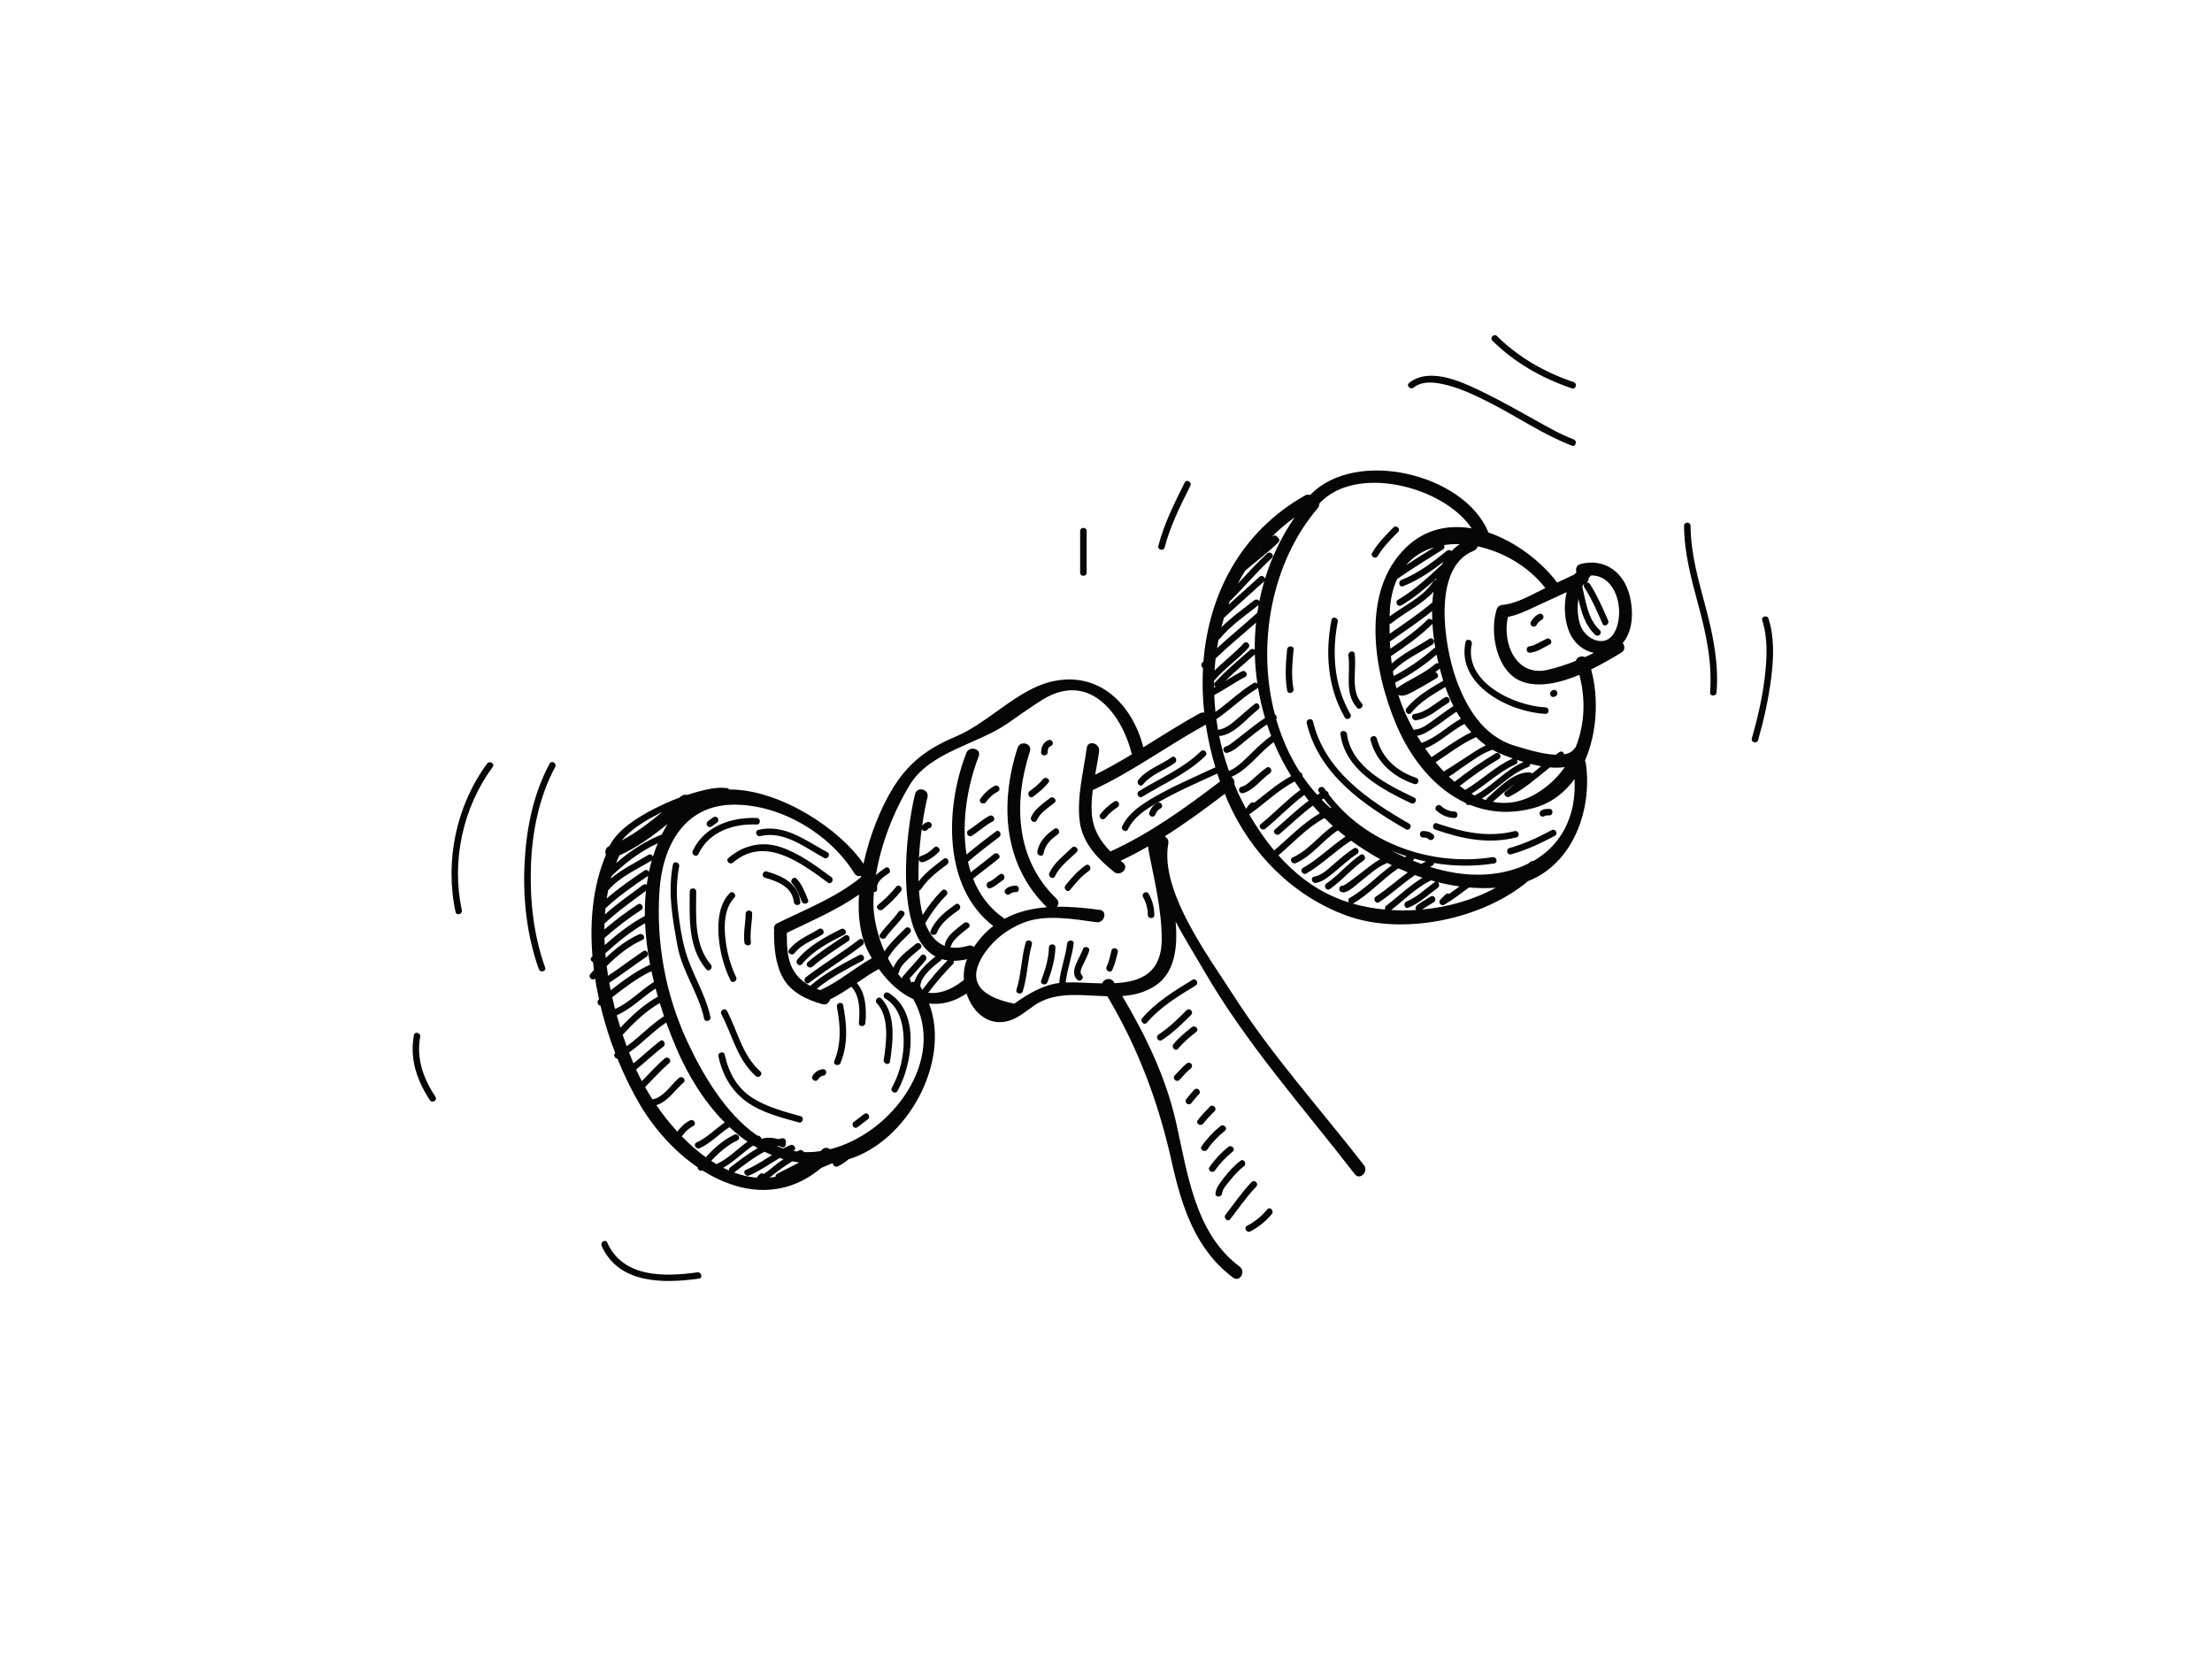 <?xml version="1.0" encoding="utf-8"?>
<!-- Generator: Adobe Illustrator 17.0.0, SVG Export Plug-In . SVG Version: 6.00 Build 0)  -->
<!DOCTYPE svg PUBLIC "-//W3C//DTD SVG 1.1//EN" "http://www.w3.org/Graphics/SVG/1.1/DTD/svg11.dtd">
<svg version="1.1" id="Layer_1" xmlns="http://www.w3.org/2000/svg" xmlns:xlink="http://www.w3.org/1999/xlink" x="0px" y="0px"
	 width="800px" height="600px" viewBox="0 0 800 600" enable-background="new 0 0 800 600" xml:space="preserve">
<g>
	<path fill="#070606" d="M588.901,213.793c-2.554-7.663-9.385-11.884-17.282-9.805c-1.523,0.406-1.873,1.826-1.479,2.974
		c-0.247,0.278-0.529,0.519-0.753,0.822c-2.069,0.986-4.153,1.945-6.229,2.911c-0.031-0.03-0.031-0.058-0.044-0.079
		c-5.693-7.535-14.958-14.71-24.913-18.069c-0.038-0.151-0.031-0.299-0.096-0.46c-8.969-20.816-47.915-30.132-64.278-13.05
		c-0.567-0.217-1.221-0.21-1.898,0.172c-23.325,13.242-34.735,35.783-36.694,60.016c-0.151,0.158-0.309,0.313-0.46,0.475
		c-0.615,0.653-0.282,1.499,0.306,1.856c-0.299,5.353-0.148,10.774,0.437,16.189c-0.485-0.111-1.011-0.086-1.571,0.22
		c-6.979,3.812-13.675,8.12-20.434,12.307c-4.091-15.783-16.288-27.977-33.673-23.662c-11.973,2.974-22.644,14.937-34.215,19.798
		c-10.345,4.352-17.189,9.502-22.958,19.049c-4.167,6.889-8.185,16.749-10.385,26.955c-8.518-12.626-30.324-26.969-48.565-26.886
		c-0.186-0.261-0.471-0.465-0.86-0.513c-3.84-0.488-7.944,0.605-11.602,1.64c-0.925,0.261-1.842,0.547-2.754,0.846
		c-0.691-0.196-1.471-0.099-2.169,0.471c-0.193,0.162-0.389,0.327-0.588,0.489c-3.277,1.217-6.474,2.657-9.564,4.266
		c-5.147,2.675-12.799,7.192-15.728,13.197c-1.471,0.574-1.774,2.104-1.324,3.246c-4.652,11.073-5.93,23.802-4.864,36.677
		c-0.082,0.08-0.169,0.158-0.255,0.237c-0.729,0.674-0.268,1.612,0.454,1.898c0.096,0.945,0.206,1.887,0.327,2.832
		c-0.423,0.464-0.843,0.928-1.252,1.389c-1,1.131,0.657,2.801,1.664,1.664c0.006-0.007,0.013-0.013,0.017-0.02
		c0.113,0.739,0.237,1.474,0.365,2.21c-0.052,0.279,0.006,0.567,0.144,0.819c0.275,1.516,0.577,3.025,0.908,4.531
		c-0.011,0.007-0.02,0.017-0.035,0.024c-0.983,0.743-0.365,2.255,0.564,2.259c1.004,4.208,2.21,8.351,3.592,12.376
		c0.004,0.265,0.096,0.52,0.255,0.726c0.477,1.375,0.976,2.732,1.495,4.074c-0.843,0.636-0.189,1.963,0.794,2.021
		c2.403,5.954,5.156,11.554,8.127,16.594c5.204,8.835,12.533,16.982,20.874,22.686c-0.011,0.846,0.928,1.595,1.695,1.121
		c13.487,8.549,29.341,10.598,43.058-0.925c1.376-0.581,2.757-1.152,4.136-1.722c-0.027,0.767,0.839,1.623,1.798,1.193
		c1.451-0.65,2.706-1.547,3.878-2.558c21.3-6.455,37.117-35.285,29.145-56.334c4.321,0.519,8.897-0.513,13.549-3.613
		c2.337,7.137,8.56,12.617,16.535,9.419c2.918-1.176,5.576-3.513,8.185-5.253c6.325-4.245,13.992-3.796,21.194-3.407
		c1.704,0.089,3.372,0.182,5.016,0.23c11.296,19.069,18.484,38.338,23.328,60.081c3.565,16.03,8.581,31.576,22.177,41.69
		c2.397,1.781,4.696-2.245,2.338-4.005c-16.189-12.036-18.835-33.759-22.989-52.124c-3.705-16.433-10.963-31.356-19.461-45.729
		c4.005-0.282,7.852-1.179,11.602-3.513c7.285-4.548,8.556-13.727,7.687-23.435c3.314,6.329,7.123,12.328,10.128,17.539
		c15.531,26.845,35.8,49.421,54.694,73.843c1.826,2.358,5.085-0.942,3.277-3.279c-15.8-20.414-33.161-39.507-47.104-61.302
		c-8.996-14.057-26.79-37.733-23.641-55.031c0.224-1.217-0.433-2.114-1.302-2.568c7.508-4.741,14.689-10.011,21.764-15.401
		c0.358,0.87,0.663,1.766,1.041,2.623c8.306,18.939,23.577,34.381,43.058,41.456c20.121,7.302,48.943,1.444,65.567-12.496
		c16.392-6.439,23.26-25.982,20.881-42.638c-0.055-0.368-0.165-0.674-0.323-0.915c4.49-10.269,4.981-22.989,2.241-32.996
		c4.095-2.011,7.873-4.242,10.918-6.091c1.42-0.862,1.3-2.461,0.498-3.469C591.087,227.719,590.767,219.359,588.901,213.793z
		 M440.7,231.339c0.155-0.062,0.306-0.165,0.444-0.334c3.97-4.823,9.186-8.326,14.043-12.177c-0.168,0.922-0.323,1.846-0.46,2.771
		c-4.769,4.373-9.815,8.436-14.573,12.816C440.315,233.385,440.501,232.36,440.7,231.339z M439.156,251.36
		c3.83-1.99,7.326-4.545,11.163-6.518c1.351-0.694,0.158-2.726-1.186-2.031c-2.049,1.055-4.001,2.275-5.96,3.486
		c3.372-3.396,7.068-6.449,10.653-9.619c0.096,3.53,0.406,7.057,0.922,10.554c-0.33-0.351-0.842-0.509-1.379-0.186
		c-4.968,2.977-9.065,7.106-13.778,10.423C439.376,255.434,439.232,253.396,439.156,251.36z M453.794,235.008
		c-0.422-0.365-1.072-0.489-1.605-0.014c-4.328,3.827-8.828,7.471-12.71,11.767c-0.515,0.567-0.34,1.279,0.089,1.695
		c-0.158,0.089-0.316,0.179-0.474,0.268c-0.007-0.856,0-1.709,0.017-2.561c3.723-4.376,8.525-7.621,12.386-11.86
		c1.021-1.117-0.64-2.788-1.664-1.664c-3.258,3.576-7.188,6.446-10.571,9.884c0.089-1.471,0.22-2.936,0.385-4.394
		c4.685-4.524,9.753-8.629,14.624-12.95C453.925,228.444,453.77,231.725,453.794,235.008z M455.458,217.396
		c-0.382-0.522-1.2-0.815-1.857-0.292c-4.015,3.187-8.278,6.133-11.888,9.777c0.296-1.152,0.615-2.297,0.962-3.431
		c4.727-4.49,9.66-8.756,14.47-13.153c0.042-0.038,0.069-0.075,0.1-0.113C456.545,212.566,455.943,214.972,455.458,217.396z
		 M457.497,209.338c-0.144-0.798-1.217-1.433-2.014-0.705c-3.71,3.389-7.495,6.703-11.197,10.1c0.196-0.519,0.395-1.034,0.601-1.547
		c0.172-0.051,0.337-0.144,0.491-0.299c4.926-4.964,9.44-10.323,14.594-15.064c1.121-1.028-0.55-2.688-1.664-1.664
		c-3.748,3.444-7.155,7.216-10.626,10.925c0.822-1.595,1.702-3.163,2.644-4.692c3.984-3.427,8.244-6.531,11.998-10.217
		c0.656-0.643,0.306-1.502-0.313-1.849c-0.278-0.554-0.914-0.905-1.581-0.468c-0.154,0.1-0.316,0.193-0.475,0.292
		c2.534-2.54,5.298-4.905,8.302-7.064C463.461,194.03,459.89,201.541,457.497,209.338z M455.781,198.753
		c0.024,0.017,0.051,0.031,0.075,0.044c-0.113,0.093-0.23,0.189-0.347,0.285C455.599,198.973,455.692,198.863,455.781,198.753z
		 M314.033,344.252c0.402,0.784,0.835,1.547,1.282,2.303c-6.343,3.538-11.839,8.44-18.492,11.465
		c-0.055,0.025-0.068,0.065-0.127,0.093c-0.447-0.151-0.884-0.316-1.314-0.484c5.002-4.153,10.84-7.106,16.546-10.172
		c1.341-0.719,0.151-2.751-1.186-2.032c-6.16,3.307-12.407,6.521-17.715,11.128c-2.599-1.375-4.799-3.272-6.336-6.115
		c-2.097-3.85-2.111-8.753-2.128-13.053c8.856-4.314,18.031-8.203,26.113-13.837C310.172,331.161,311.035,338.439,314.033,344.252z
		 M223.046,367.185c5.298-2.29,9.275-6.58,14.064-9.664c0.261,0.984,0.533,1.96,0.811,2.932c-5.16,2.846-9.498,6.941-13.548,11.228
		C223.909,370.203,223.465,368.701,223.046,367.185z M225.198,374.239c4.022-4.328,8.288-8.532,13.414-11.478
		c0.491,1.609,1.01,3.201,1.55,4.775c-0.011,0.004-0.018,0.007-0.027,0.011c-4.868,3.09-8.791,7.521-13.487,10.829
		C226.15,377.021,225.666,375.642,225.198,374.239z M222.434,364.906c-0.361-1.4-0.701-2.809-1.021-4.232
		c4.503-3.493,9.041-6.989,14.184-9.447c0.279,1.306,0.582,2.609,0.901,3.905C231.644,358.151,227.714,362.613,222.434,364.906z
		 M232.606,320.005c-4.665,3.486-9.45,6.855-13.826,10.702c0.051-0.735,0.117-1.464,0.192-2.193
		c4.703-4.379,9.949-8.085,15.291-11.654c0.058-0.037,0.103-0.079,0.151-0.123c-0.21,1.1-0.389,2.206-0.54,3.32
		C233.552,319.751,233.084,319.648,232.606,320.005z M223.991,309.386c6.164-2.733,11.998-6.968,17.457-11.389
		c-0.756,1.248-1.451,2.52-2.094,3.81c-6.108,2.423-11.595,6.06-16.546,10.351C223.18,311.222,223.568,310.294,223.991,309.386z
		 M219.931,322.041c4.105-4.888,10.365-7.559,15.745-10.829c0.017-0.011,0.031-0.024,0.048-0.038
		c-0.395,1.382-0.739,2.781-1.038,4.191c-0.254-0.594-0.917-1-1.609-0.536c-4.72,3.152-9.374,6.411-13.658,10.124
		C219.567,323.973,219.742,323.003,219.931,322.041z M236.144,309.789c-0.244-0.613-0.931-1.049-1.657-0.609
		c-4.521,2.747-9.512,5.105-13.537,8.543c0.086-0.306,0.175-0.612,0.265-0.915c4.94-4.771,10.457-8.972,16.687-11.836
		C237.24,306.554,236.656,308.159,236.144,309.789z M238.341,294.253c0.385-0.196,0.77-0.385,1.155-0.57
		c-4.624,3.809-9.571,7.618-14.71,10.293c0.467-0.54,0.959-1.059,1.457-1.55C229.705,299.001,234.03,296.453,238.341,294.253z
		 M218.611,339.233c4.205-3.679,8.594-7.109,13.297-10.135c1.272-0.818,0.093-2.856-1.186-2.031
		c-4.267,2.743-8.289,5.816-12.149,9.096c0.007-0.711,0.017-1.419,0.041-2.128c4.652-4.376,9.898-8.054,15.01-11.87
		c-0.317,2.997-0.44,6.036-0.399,9.089c-5.318,2.843-10.014,6.569-14.507,10.547C218.67,340.944,218.636,340.089,218.611,339.233z
		 M220.347,355.442c4.579-2.987,8.908-6.346,13.445-9.398c1.251-0.843,0.075-2.881-1.186-2.032
		c-4.29,2.884-8.388,6.044-12.688,8.903c-0.186-1.176-0.351-2.354-0.502-3.537c3.84-3.819,8.213-7.374,12.964-9.454
		c1.389-0.605,0.189-2.633-1.186-2.031c-4.373,1.911-8.464,5.067-12.115,8.532c-0.056-0.553-0.111-1.104-0.155-1.654
		c4.483-4.043,9.117-7.886,14.377-10.873c0.22,4.988,0.859,10.007,1.815,14.967c-5.187,2.359-9.75,5.793-14.246,9.279
		C220.688,357.243,220.513,356.346,220.347,355.442z M246.546,410.944c0.141-0.086,0.268-0.206,0.378-0.364
		c0.98-1.433,2.276-2.547,3.812-3.345c1.351-0.698,0.158-2.726-1.186-2.032c-1.86,0.962-3.386,2.365-4.576,4.077
		c-2.768-3.018-5.318-6.267-7.604-9.602c4.057-1.138,6.807-5.549,9.839-8.158c1.151-0.993-0.52-2.65-1.664-1.667
		c-2.819,2.427-5.514,6.941-9.364,7.701c-0.069,0.013-0.127,0.035-0.186,0.058c-0.949-1.475-1.846-2.956-2.685-4.438
		c2.892-2.929,5.614-6.013,8.722-8.715c1.148-1-0.526-2.657-1.664-1.664c-2.932,2.551-5.525,5.442-8.237,8.22
		c-0.746-1.417-1.44-2.826-2.07-4.215c3.334-2.699,6.439-5.672,9.849-8.278c1.19-0.908,0.021-2.953-1.186-2.031
		c-3.335,2.547-6.377,5.442-9.626,8.089c-0.544-1.282-1.076-2.596-1.595-3.936c4.73-3.249,8.643-7.673,13.459-10.825
		c1.152,3.201,2.383,6.305,3.658,9.292c4.211,9.859,10.097,19.39,17.491,26.856c-3.455,2.344-6.429,5.552-10.207,7.24
		c-1.385,0.619-0.185,2.647,1.186,2.032c3.977-1.774,7.057-5.229,10.743-7.597c2.056,1.925,4.221,3.689,6.493,5.26
		c-3.733,2.73-7.023,6.198-11.204,8.123c-0.646-0.378-1.286-0.774-1.921-1.186c2.795-2.946,5.796-5.642,9.54-7.422
		c1.368-0.653,0.175-2.681-1.19-2.032c-4.05,1.929-7.295,4.892-10.313,8.113C252.191,416.31,249.276,413.75,246.546,410.944z
		 M270.978,425.125c3.905-1.695,7.381-4.163,11.022-6.332c0.453,0.151,0.908,0.292,1.368,0.429
		c-0.543,0.361-1.083,0.736-1.619,1.117c-1.726,1.231-3.586,3.039-5.545,4.236c-0.416-0.306-1.004-0.365-1.471,0.113
		c-0.415,0.419-0.815,0.787-1.017,1.248c-2.777-0.22-5.531-0.87-8.23-1.87c3.554-2.678,7.095-5.473,11.011-7.528
		c0.884,0.433,1.784,0.835,2.695,1.21c-3.066,1.902-6.077,3.902-9.398,5.346C268.404,423.695,269.603,425.72,270.978,425.125z
		 M289.047,420.456c-2.671,1.3-5.297,2.706-7.958,4.046c-0.492,0.248-0.646,0.674-0.582,1.086c-0.739,0.137-1.478,0.241-2.217,0.313
		c1.193-0.859,2.328-1.828,3.424-2.637c1.568-1.158,3.156-2.265,4.816-3.256C287.363,420.181,288.198,420.332,289.047,420.456z
		 M274.018,415.221c-3.458,2.011-6.662,4.51-9.874,6.93c-0.419,0.313-0.543,0.767-0.484,1.183c-0.698-0.303-1.396-0.626-2.087-0.977
		c3.895-2.241,7.106-5.569,10.853-8.078C272.952,414.605,273.481,414.918,274.018,415.221z M300.186,415.64
		c-0.818-0.632-1.963-0.784-2.901,0.182c-0.165,0.179-0.337,0.323-0.516,0.495c-1.471,0.22-2.96,0.358-4.435,0.371
		c-0.532,0.007-1.059-0.006-1.581-0.03c-0.282-0.54-0.946-0.939-1.664-0.626c-0.299,0.13-0.595,0.265-0.887,0.406
		c-0.447-0.058-0.89-0.131-1.327-0.206c0.034-0.017,0.073-0.034,0.111-0.051c1.388-0.602,0.189-2.63-1.19-2.032
		c-0.853,0.371-1.681,0.777-2.499,1.21c-0.749-0.23-1.488-0.491-2.217-0.777c0.155-0.048,0.309-0.096,0.46-0.141
		c0.423,0.137,0.836,0.289,1.241,0.447c1.011,0.389,1.605-0.65,1.362-1.475c0.382-0.76-0.251-1.98-1.362-1.736
		c-0.423,0.093-0.842,0.196-1.255,0.31c-1.74-0.489-3.527-0.695-5.335-0.31c-0.196,0.042-0.351,0.117-0.475,0.217
		c-0.148-0.089-0.292-0.179-0.437-0.272c-0.169-0.546-0.715-1.004-1.355-0.89c-11.585-7.959-19.911-22.394-25.308-33.962
		c-7.955-17.065-11.393-36.034-10.097-54.753c1.121-16.199,9.069-31.063,27.138-31.002c16.958,0.052,34.529,10.637,43.308,24.78
		c0.619,0.99,1.602,1.224,2.479,1c-0.02,0.161-0.051,0.32-0.076,0.477c-8.958,7.33-20.007,11.585-30.293,16.656
		c-1.1,0.546-1.324,1.54-1.048,2.434c-0.031,0.165-0.096,0.306-0.096,0.495c0.038,5.782,0.409,11.582,3.215,16.759
		c2.88,5.304,8.708,7.979,14.235,9.563c1.471,0.423,2.499-0.543,2.782-1.691c2.708-1.333,5.242-2.953,7.738-4.631
		c3.135,3.276,3.111,8.894,2.73,13.119c-0.134,1.512,2.221,1.499,2.354,0c0.423-4.676,0.231-10.75-3.114-14.456
		c2.602-1.778,5.204-3.555,7.965-5.074c3.486,4.843,7.718,8.756,12.445,10.884C342.663,383.136,322.51,410.064,300.186,415.64z
		 M340.174,347.456c0.216-0.165,0.351-0.365,0.426-0.582c0.663,0.203,1.358,0.358,2.083,0.461
		c-3.177,3.228-6.098,6.665-8.828,10.278c-0.113,0.151-0.179,0.299-0.21,0.444c-0.261-0.464-0.522-0.928-0.808-1.379
		C332.954,353.077,337.795,349.268,340.174,347.456z M348.599,354.49c-0.11,0.072-0.244,0.096-0.357,0.185
		c-4.6,3.637-8.829,4.838-12.603,4.373c0.089-0.068,0.175-0.148,0.251-0.247c2.692-3.569,5.606-6.941,8.759-10.117
		c0.368-0.372,0.406-0.815,0.261-1.19c1.488,0.004,3.098-0.182,4.833-0.584C348.785,349.264,348.414,351.877,348.599,354.49z
		 M403.101,355.586c-0.082-0.148-0.178-0.292-0.268-0.437c-1.155-1.894-3.668-1.086-4.236,0.506
		c-4.634-0.082-9.323-0.484-13.242-0.347c0.058-0.117,0.1-0.248,0.117-0.396c0.547-4.631,2.28-9.01,2.826-13.651
		c0.175-1.502-2.18-1.486-2.355,0c-0.543,4.634-2.279,9.013-2.822,13.651c-0.028,0.23,0.006,0.42,0.082,0.578
		c-6.178,0.791-11.289,3.946-16.409,7.504c-13.568-2.799-17.103-8.956-10.585-18.478c3.506-4.889,8.113-8.468,13.799-10.743
		c7.937-3.242,18.319-1.371,26.505-0.241c2.919,0.399,4.183-4.057,1.238-4.469c-5.277-0.722-10.485-1.189-15.487-1.117
		c0.639-0.819,0.804-1.98-0.179-2.923c-14.831-14.229-15.635-34.714-9.591-53.33c0.928-2.85-3.551-4.063-4.466-1.231
		c-6.525,20.09-5.194,42.318,10.605,57.651c-5.5,0.416-10.687,1.657-15.339,4.174c-0.072-0.069-0.11-0.151-0.206-0.21
		c-5.328-3.62-8.92-8.605-11.162-14.301c0.086-0.041,0.172-0.093,0.251-0.161c2.932-2.417,6.016-4.641,8.945-7.058
		c1.172-0.969-0.505-2.623-1.664-1.667c-2.737,2.259-5.6,4.352-8.35,6.587c-0.402-1.248-0.746-2.527-1.031-3.823
		c0.073-0.045,0.148-0.096,0.22-0.158c3.555-3.084,7.292-5.933,11.056-8.759c1.2-0.898,0.031-2.943-1.186-2.032
		c-3.596,2.699-7.168,5.425-10.592,8.337c-1.942-11.95,0.416-25.326,4.39-35.498c1.093-2.781-3.393-3.981-4.465-1.227
		c-7.701,19.701-8.601,48.541,9.732,62.584c-2.565,1.988-4.909,4.487-7.01,7.591c-0.491-0.454-1.176-0.705-2.039-0.451
		c-2.482,0.736-4.64,0.894-6.524,0.588c0.158-0.134,0.285-0.327,0.351-0.584c0.344-1.362,1.457-2.396,2.441-3.334
		c1.206-1.152,2.544-2.166,3.846-3.204c1.186-0.949-0.491-2.602-1.664-1.664c-2.499,1.99-6.06,4.28-6.893,7.576
		c-0.069,0.272-0.048,0.513,0.035,0.715c-3.393-1.262-5.689-4.3-7.188-8.361c0.137-0.089,0.258-0.217,0.361-0.389
		c2.042-3.51,4.5-6.752,7.346-9.65c1.062-1.083-0.598-2.746-1.664-1.664c-2.623,2.675-4.95,5.644-6.931,8.825
		c-0.687-2.678-1.114-5.655-1.337-8.773c0.265-0.065,0.515-0.22,0.701-0.506c2.41-3.705,5.971-6.373,9.464-8.993
		c1.197-0.9,0.024-2.946-1.189-2.032c-3.297,2.472-6.597,4.971-9.141,8.209c-0.072-2.692-0.02-5.442,0.12-8.147
		c0.021,0.691,0.588,1.386,1.455,1.145c2.21-0.612,4.081-2.011,5.696-3.596c1.086-1.066-0.582-2.73-1.664-1.664
		c-1.326,1.303-2.836,2.486-4.658,2.991c-0.512,0.144-0.763,0.516-0.818,0.922c0.203-3.696,0.571-7.309,1.011-10.588
		c0.055,0.12,0.13,0.237,0.23,0.337c0.453,0.454,1.21,0.454,1.664,0c0.179-0.179,0.358-0.354,0.55-0.519v-0.004
		c0.045-0.031,0.093-0.058,0.141-0.086c0.007-0.004,0.018-0.004,0.018-0.004c0.584-0.093,1.048-0.539,1.048-1.162
		c0-0.612-0.536-1.21-1.176-1.176c-0.946,0.051-1.609,0.65-2.245,1.286c-0.021,0.02-0.038,0.048-0.055,0.069
		c0.608-4.256,1.323-7.866,1.921-10.238c0.729-2.895-3.73-4.122-4.472-1.227c-3.315,13.156-7.849,50.662,7.37,58.785
		c-2.743,2.142-6.583,5.538-7.628,9.151c-0.429-0.038-0.862,0.037-1.255,0.203c-0.031-0.578-0.189-1.028-0.467-1.41
		c1.919-2.207,3.936-4.328,5.779-6.597c0.949-1.169-0.708-2.843-1.664-1.664c-2.104,2.589-4.442,4.978-6.591,7.529
		c-0.175,0.21-0.282,0.453-0.313,0.701c-0.512-0.533-1.004-1.1-1.479-1.691c0.217-0.134,0.389-0.358,0.465-0.688
		c0.398-1.819,1.908-3.235,3.187-4.497c1.42-1.395,2.98-2.654,4.51-3.929c1.169-0.969-0.505-2.626-1.664-1.664
		c-2.75,2.29-6.803,5.04-8.065,8.642c-0.736-1.093-1.417-2.252-2.049-3.451c2.052-3.537,5.122-6.301,8.013-9.175
		c1.076-1.069-0.588-2.733-1.664-1.664c-2.664,2.647-5.469,5.229-7.563,8.337c-2.688-6.029-4.108-12.726-4.008-17.808
		c0.024-1.21,0.086-2.427,0.179-3.647c0.636,0.058,1.265-0.306,1.162-1.11c-0.337-2.685,2.166-4.256,4.125-5.576
		c1.252-0.839,0.076-2.881-1.189-2.032c-1.145,0.77-2.383,1.636-3.376,2.664c1.864-11.513,6.432-23.04,12.235-32.645
		c7.24-11.963,24.346-14.672,35.316-22.215c4.249-2.929,8.337-5.937,12.733-8.656c17.406-10.718,29.066,6.198,32.281,19.781
		c-4.332,2.616-8.736,5.116-13.266,7.374c0.495-2.861,1.055-5.707,1.426-8.495c0.403-2.922-4.056-4.18-4.459-1.231
		c-1.196,8.691-3.651,17.811-2.558,26.619c0.991,7.831,6.556,13.514,12.41,18.254c2.3,1.86,5.604-1.399,3.283-3.279
		c-0.313-0.247-0.601-0.505-0.9-0.76c3.417-1.605,6.759-3.352,10.011-5.222c-0.038,0.261-0.069,0.529-0.011,0.822
		c2.018,10.873,4.83,21.472,4.868,32.61C420.18,352.193,412.27,355.132,403.101,355.586z M401.606,307.946
		c-3.757-3.809-6.422-8.147-6.765-14.043c-0.161-2.688,0.024-5.418,0.365-8.154c14.356-6.628,27.065-16.099,40.892-23.683
		c0.784,5.216,1.928,10.4,3.458,15.481c-0.1,0.017-0.203,0.048-0.31,0.096c-6.349,2.991-12.812,5.72-18.983,9.076
		c-5.201,2.83-11.739,6.453-14.387,12.06c-0.646,1.361,1.382,2.558,2.032,1.186c2.657-5.624,9.471-9.034,14.682-11.829
		c5.748-3.08,11.764-5.604,17.663-8.375c0.313,0.959,0.636,1.919,0.977,2.87C428.73,292.174,415.958,301.397,401.606,307.946z
		 M440.913,266.081c0.192,0.076,0.409,0.103,0.653,0.062c5.294-0.935,9.406-6.422,13.459-9.533c1.186-0.911,0.018-2.956-1.186-2.031
		c-2.097,1.609-4.039,3.4-6.044,5.115c-1.963,1.678-4.232,3.717-6.855,4.181c-0.169,0.027-0.303,0.086-0.42,0.158
		c-0.234-1.306-0.44-2.619-0.619-3.933c5.091-3.407,9.385-7.862,14.652-11.021c0.196-0.117,0.329-0.261,0.419-0.423
		c0.615,3.727,1.464,7.412,2.547,11.029c-2.241,1.392-4.321,3.08-6.384,4.689c-1.547,1.207-3.077,2.434-4.641,3.61
		c-0.939,0.708-2.042,1.702-3.204,2.011c-1.464,0.389-0.842,2.658,0.626,2.269c2.589-0.688,4.957-3.142,7.002-4.747
		c2.373-1.864,4.754-3.874,7.333-5.518c0.461,1.399,0.956,2.785,1.489,4.16c-2.437,1.678-4.583,3.758-6.711,5.806
		c-2.557,2.458-5.225,5.452-8.56,6.869C442.975,274.672,441.79,270.406,440.913,266.081z M446.448,283.672
		c0.213-1.066-0.282-2.169-1.104-2.685c6.085-2.657,9.97-8.728,15.302-12.582c1.774,4.243,3.888,8.351,6.325,12.277
		c-4.892,2.606-9.013,6.301-13.414,9.674c-0.406-0.244-0.936-0.261-1.369,0.179c-0.605,0.615-1.079,1.244-1.512,1.983
		c-0.929-1.705-1.812-3.424-2.644-5.149C447.445,286.157,446.967,284.91,446.448,283.672z M470.306,285.648
		c-5.099,3.779-9.434,8.426-14.353,12.417c-1.179,0.959,0.498,2.613,1.664,1.664c4.765-3.864,8.945-8.394,13.885-12.053
		c0.072-0.055,0.13-0.11,0.189-0.172c0.529,0.694,1.073,1.379,1.626,2.056c-4.287,3.159-8.106,6.955-12.187,10.389
		c-1.162,0.98,0.513,2.633,1.664,1.664c4.032-3.389,7.793-7.147,12.039-10.245c0.815,0.938,1.654,1.86,2.51,2.768
		c-6.126,3.517-11.125,8.839-16.511,13.438c-3.421-4.081-6.439-8.525-9.076-13.126c0.148-0.024,0.299-0.079,0.447-0.182
		c5.387-3.792,10.141-8.608,16.023-11.627C468.896,283.658,469.591,284.662,470.306,285.648z M481.485,292.135
		c-0.103,0.042-0.209,0.082-0.316,0.124c-1.086-0.973-2.135-1.98-3.142-3.018c0.244-0.144,0.482-0.292,0.729-0.433
		C479.626,289.956,480.537,291.067,481.485,292.135z M498.801,326.276c4.507-2.96,8.464-6.776,12.929-9.783
		c0.908,0.334,1.819,0.65,2.737,0.953c-4.709,2.829-8.694,6.751-13.088,10.093c-0.491,0.375-0.577,0.946-0.426,1.42
		c-4.026-0.371-7.955-1.086-11.692-2.155c0.042-0.018,0.083-0.031,0.127-0.056c5.992-3.472,10.636-8.9,16.364-12.712
		c1.128,0.512,2.269,1,3.417,1.468c-3.898,2.812-7.498,6.078-11.554,8.742C496.35,325.07,497.529,327.111,498.801,326.276z
		 M510.93,311.239c0.292-0.168,0.471-0.426,0.553-0.708c1.399,0.392,2.812,0.743,4.236,1.046c-0.585,0.268-1.148,0.557-1.709,0.855
		C512.975,312.057,511.951,311.659,510.93,311.239z M508.087,310.012c-1.647-0.75-3.277-1.55-4.882-2.399
		c1.805,0.773,3.648,1.464,5.518,2.076C508.506,309.792,508.297,309.902,508.087,310.012z M483.197,294.006
		c0.007-0.004,0.014-0.004,0.02-0.007c0.049,0.048,0.096,0.096,0.142,0.144C483.303,294.095,483.252,294.051,483.197,294.006z
		 M482.843,324.537c-7.975-3.41-14.762-8.78-20.479-15.188c5.397-4.617,10.409-10.1,16.659-13.49
		c0.977,0.973,1.984,1.922,3.015,2.85c-5.064,3.534-8.825,8.866-14.548,11.413c-1.386,0.615-0.186,2.644,1.186,2.032
		c5.947-2.647,9.726-8.244,15.065-11.767c0.041-0.027,0.072-0.062,0.11-0.089c0.904,0.767,1.835,1.513,2.777,2.242
		c-5.28,3.555-9.849,8.175-15.374,11.348c-1.317,0.756-0.13,2.792,1.19,2.032c5.741-3.301,10.45-8.165,16.002-11.767
		c0.058-0.038,0.107-0.082,0.158-0.124c0.082,0.058,0.161,0.12,0.244,0.182c3.263,2.352,6.721,4.552,10.327,6.535
		c-2.327,1.255-4.434,3.039-6.5,4.624c-1.461,1.117-2.915,2.245-4.4,3.328c-0.519,0.382-1.048,0.746-1.588,1.097
		c-0.247,0.161-0.502,0.306-0.76,0.446c-0.086,0.049-0.144,0.076-0.186,0.093c-1.138-0.285-2.004,1.451-0.835,2.176
		c1.911,1.189,5.569-2.52,6.858-3.5c2.974-2.266,6.078-5.315,9.581-6.738c0.131-0.051,0.237-0.124,0.334-0.203
		c0.564,0.292,1.134,0.577,1.709,0.856c-5.171,3.75-9.595,8.549-15.188,11.788c-0.698,0.406-0.684,1.165-0.327,1.678
		C486.147,325.85,484.466,325.234,482.843,324.537z M486.091,320.476c-0.055-0.034-0.106-0.055-0.161-0.079
		C485.978,320.414,486.033,320.438,486.091,320.476z M514.364,328.937c0.004-0.007,0.006-0.014,0.006-0.024
		c0.093-0.062,0.213-0.148,0.251-0.172c0.437-0.299,0.887-0.577,1.337-0.852c0.874-0.54,1.76-1.053,2.613-1.613
		c1.262-0.831,0.082-2.87-1.186-2.031c-1.3,0.853-2.661,1.602-3.954,2.461c-0.47,0.316-1,0.65-1.303,1.145
		c-0.279,0.457-0.22,0.911,0.02,1.262c-3.015,0.189-6.029,0.192-9.007,0.01c4.696-3.665,9.034-8.082,14.404-10.729
		c0.564,0.165,1.131,0.32,1.698,0.467c-0.148,0.027-0.299,0.093-0.45,0.203c-3.277,2.39-6.26,5.408-10.073,6.945
		c-1.389,0.56-0.784,2.836,0.626,2.268c4.05-1.633,7.154-4.644,10.636-7.181c0.774-0.564,0.575-1.595,0.011-2.038
		c2.599,0.653,5.222,1.169,7.859,1.529c-1.231,0.918-2.468,1.826-3.734,2.696c-0.402-0.213-0.908-0.213-1.327,0.203
		c-0.625,0.629-1.255,1.255-1.881,1.883c-0.948,0.949,0.265,2.527,1.424,1.847c3.149-1.84,6.002-4.105,8.945-6.247
		c3.232,0.279,6.473,0.32,9.701,0.083C533.017,325.424,523.742,328.067,514.364,328.937z M554.623,311.37
		c-0.557-0.021-1.124,0.168-1.629,0.687c-0.096,0.1-0.206,0.189-0.313,0.289c-7.969,3.936-17.955,5.019-28.262,3.005
		c-2.448-0.478-4.875-1.1-7.271-1.853c0.223-0.093,0.444-0.196,0.67-0.285c0.519-0.203,0.763-0.646,0.787-1.093
		c7.199,1.214,14.597,1.289,21.809,0.151c1.495-0.234,0.855-2.503-0.626-2.269c-21.843,3.445-45.784-4.844-59.232-22.685
		c0.045-0.56-0.364-1.162-0.949-1.307c-0.206-0.296-0.422-0.584-0.625-0.884c-0.843-1.251-2.884-0.075-2.032,1.186
		c0.134,0.199,0.275,0.389,0.413,0.584c-0.327,0.189-0.653,0.382-0.977,0.577c-1.939-2.162-3.719-4.448-5.342-6.841
		c0.065-0.619-0.271-1.255-0.862-1.313c-3.799-5.909-6.666-12.42-8.632-19.254c0.427-0.533,0.124-1.341-0.467-1.685
		c-6.745-25.542-1.1-55.2,15.511-74.603c0.447-0.533,0.595-1.114,0.557-1.667c13.084-14.353,44.866-6.308,55.104,8.972
		c-8.326-1.399-16.735,0.199-23.669,6.851c-16.663,16-11.751,44.832-3.655,64.038c5.267,12.497,13.982,23.301,25.189,28.444
		c0.175,0.533,0.667,0.928,1.351,0.674c0.037-0.014,0.072-0.031,0.11-0.045c6.91,2.816,14.717,3.493,23.208,1.155
		c6.294-1.733,11.124-5.556,14.682-10.478C570.175,295.9,564.118,305.883,554.623,311.37z M565.95,277.429
		c-2.352,3.31-5.308,6.274-8.938,8.697c-5.93,3.964-11.702,4.916-17.113,3.857c2.028-1.781,4.053-3.569,6.229-5.171
		c0.553-0.406,1.141-0.832,1.76-1.234c-1.152,0.9-2.31,1.791-3.441,2.719c-1.083,0.887,0.296,2.434,1.427,1.85
		c5.397-2.788,9.955-6.827,14.679-10.616C562.43,277.694,564.259,277.691,565.95,277.429z M554.111,279.75
		c-0.21-0.217-0.498-0.368-0.829-0.385c-5.858-0.337-11.41,5.765-15.425,9.289c-0.251,0.22-0.361,0.467-0.375,0.715
		c-0.52-0.162-1.031-0.337-1.544-0.533c5.713-3.593,10.279-8.994,16.714-11.396c0.567-0.21,0.801-0.705,0.794-1.186
		c1.293,0.333,2.609,0.629,3.927,0.859C556.29,277.996,555.205,278.88,554.111,279.75z M533.354,287.691
		c-0.398-0.199-0.794-0.413-1.186-0.633c5.449-3.427,10.124-8.027,16.057-10.678c0.736-0.329,0.739-1.052,0.379-1.567
		c0.78,0.261,1.591,0.519,2.416,0.767C544.385,278.454,539.686,284.384,533.354,287.691z M547.04,274.349
		c-6.322,2.822-11.211,7.852-17.13,11.327c-0.67-0.446-1.327-0.921-1.977-1.416c4.524-3.541,9.22-6.841,14.174-9.763
		c1.306-0.77,0.124-2.806-1.186-2.032c-5.204,3.066-10.114,6.559-14.854,10.289c-0.701-0.598-1.389-1.224-2.066-1.87
		c1.826-1.015,3.723-2.599,4.418-3.053c3.448-2.245,7.319-5.387,11.375-6.677c1.213,0.702,2.485,1.32,3.819,1.84
		c1.048,0.409,2.241,0.862,3.53,1.317C547.108,274.324,547.074,274.332,547.04,274.349z M529.851,274.101
		c-1.798,1.152-3.572,2.328-5.37,3.476c-0.715,0.46-1.437,0.908-2.169,1.333c-0.058,0.034-0.12,0.065-0.179,0.096
		c-1.015-1.066-1.994-2.18-2.936-3.324c4.826-3.128,9.358-6.745,14.617-9.072c1.114,1.073,2.296,2.07,3.551,2.97
		C534.705,270.78,532.185,272.606,529.851,274.101z M517.726,273.83c-0.794-1.034-1.557-2.09-2.29-3.156
		c5.263-2.045,9.248-6.267,14.205-8.852c0.774,1.045,1.592,2.052,2.458,3.011C526.987,267.267,522.511,270.767,517.726,273.83z
		 M514.37,268.58c-0.092,0.035-0.175,0.076-0.251,0.12c-0.557-0.862-1.093-1.726-1.609-2.589c2.306-0.357,4.407-1.821,6.298-3.08
		c2.637-1.76,5.095-3.774,7.766-5.48c0.073-0.048,0.138-0.099,0.193-0.155c0.491,0.86,1.008,1.705,1.554,2.53
		C523.532,262.609,519.565,266.71,514.37,268.58z M525.385,255.52c-2.306,1.475-4.469,3.17-6.707,4.748
		c-1.891,1.337-4.404,3.42-6.821,3.561c-0.22,0.014-0.406,0.08-0.56,0.175c-1.485-2.664-2.75-5.273-3.764-7.676
		c-0.684-1.63-1.272-3.301-1.795-4.995c0.024-0.02,0.048-0.038,0.072-0.055c0.138,0.127,0.316,0.23,0.557,0.272
		c1.877,0.344,3.984-1.055,5.563-1.884c2.578-1.358,5.056-2.901,7.583-4.352c1.059-0.612,0.495-2.049-0.453-2.186
		c0.557-0.409,1.107-0.836,1.633-1.293c0.011-0.011,0.013-0.017,0.024-0.027c0.399,1.533,0.822,2.998,1.255,4.369
		c-4.771,2.85-9.749,5.614-13.297,9.997c-0.946,1.169,0.708,2.843,1.664,1.664c3.325-4.105,7.914-6.71,12.39-9.374
		c0.01,0.024,0.017,0.045,0.024,0.069c0.808,2.31,1.784,4.62,2.925,6.851C525.581,255.414,525.485,255.455,525.385,255.52z
		 M502.548,225.639c0.244-0.011,0.498-0.093,0.729-0.282c4.905-3.995,10.942-6.649,15.174-11.355
		c-0.189,1.262-0.327,2.551-0.413,3.853c-4.874,4.15-10.207,7.701-15.46,11.355C502.551,228.015,502.542,226.826,502.548,225.639z
		 M505.058,248.941c-0.175-0.681-0.344-1.365-0.498-2.049c5.38-2.785,10.413-6.164,14.992-10.131
		c0.22,1.086,0.457,2.155,0.705,3.197c-0.382-0.151-0.836-0.127-1.227,0.213C514.839,243.801,509.551,245.753,505.058,248.941z
		 M517.987,224.361c-0.389-0.533-1.176-0.791-1.784-0.196c-4.06,3.995-8.68,7.288-13.383,10.461c-0.062-0.874-0.11-1.747-0.148-2.62
		c5.133-3.599,10.378-7.057,15.25-11.001C517.912,222.119,517.936,223.24,517.987,224.361z M516.915,231.044
		c-4.524,2.967-9.578,5.315-13.573,8.931c-0.113-0.886-0.216-1.777-0.302-2.668c5.201-3.486,10.347-7.071,14.827-11.478
		c0.076-0.073,0.135-0.148,0.186-0.227c0.182,2.919,0.543,5.831,1.031,8.643c-0.182,0.044-0.361,0.13-0.526,0.278
		c-4.411,3.916-9.293,7.216-14.497,9.973c-0.106-0.564-0.206-1.131-0.303-1.698c3.95-4.201,9.574-6.593,14.342-9.722
		C519.366,232.247,518.186,230.208,516.915,231.044z M524.956,199.316c-0.423-0.402-1.117-0.567-1.692-0.099
		c-5.047,4.114-10.331,8.096-16.425,10.526c-1.392,0.553-0.784,2.829,0.626,2.269c5.346-2.132,10.066-5.315,14.569-8.822
		c-0.189,0.327-0.375,0.657-0.55,0.997c-5.005,4.603-9.959,9.282-15.869,12.733c-1.307,0.763-0.124,2.799,1.189,2.032
		c4.645-2.716,8.725-6.167,12.693-9.76c-0.052,0.182-0.107,0.364-0.155,0.546c-0.358,0-0.719,0.158-0.969,0.544
		c-3.727,5.772-10.423,8.597-15.786,12.65c0.007-0.333,0.014-0.667,0.02-1c0.138-4.961,1.1-9.103,2.682-12.506
		c5.363-3.812,11.035-7.168,16.58-10.716c0.619-0.396,0.653-1.079,0.385-1.585c1.839-0.282,3.743-0.389,5.679-0.327
		C526.833,197.546,525.846,198.392,524.956,199.316z M508.513,204.384c2.747-3.197,6.281-5.315,10.245-6.484
		C515.34,200.056,511.892,202.166,508.513,204.384z M569.828,270.316c-0.189,0.148-0.375,0.289-0.522,0.519
		c-0.739,1.111-2.032,1.716-3.634,1.984c-0.131-0.753-0.894-1.386-1.688-0.825c-0.453,0.32-0.904,0.646-1.351,0.979
		c-5.249-0.213-11.846-2.399-14.617-3.21c-11.513-3.355-17.815-13.944-21.528-24.539c-4.145-11.829-8.728-40.015,6.518-46.031
		c0.805-0.317,1.234-0.922,1.43-1.592c9.286,1.97,18.526,7.381,24.46,15.085c-4.638,2.214-10.345,5.672-15.384,6.05
		c-0.378,0.025-0.705,0.134-0.997,0.286c-0.543,0.234-1.004,0.691-1.234,1.412c-2.651,8.289-0.058,22.518,9.027,26.01
		c6.154,2.365,13.765,0.601,20.888-2.382C573.548,252.87,573.146,262.186,569.828,270.316z M573.273,237.641
		c-1.303-0.626-3.053,0.013-3.342,1.368c-3.379,1.327-6.824,2.482-10.351,3.28c-11.244,2.533-16.402-9.647-14.215-19.176
		c4.614-0.877,9.296-3.534,13.424-5.352c2.63-1.159,5.212-2.403,7.814-3.613c-1.196,5.074-0.715,10.839,1.169,14.92
		c1.764,3.819,5.054,6.322,8.677,7.064C575.408,236.651,574.346,237.166,573.273,237.641z M583.875,228.74
		c-3.197,5.82-10.32,2.616-12.238-2.423c-1.021-2.706-1.348-6.319-0.784-9.695c1.093,4.772,2.337,9.427,6.075,12.974
		c1.097,1.046,2.764-0.619,1.664-1.664c-4.331-4.112-4.947-9.973-6.287-15.487c-0.021-0.082-0.049-0.155-0.08-0.227
		c0.148-0.306,0.31-0.605,0.482-0.891c0.1-0.048,0.196-0.093,0.296-0.134c-0.248,0.323-0.32,0.763-0.024,1.217
		c2.695,4.143,4.596,8.673,6.59,13.181c0.612,1.385,2.637,0.185,2.032-1.186c-1.994-4.507-3.895-9.038-6.591-13.181
		c-0.285-0.44-0.715-0.581-1.12-0.529c0.532-0.446,0.718-1.048,0.663-1.646c0.082-0.083,0.158-0.182,0.248-0.255
		c0.251-0.21,0.415-0.44,0.55-0.67C584.658,207.883,587.939,221.352,583.875,228.74z"/>
	<path fill="#070606" d="M247.846,343.843c-1.365-4.816-2.094-10.042-2.675-15.006c-0.601-5.177-0.512-10.382,0.46-15.504
		c0.279-1.482-1.987-2.114-2.272-0.626c-1.891,9.993-0.141,19.623,1.678,29.475c1.705,9.241,7.662,17.048,9.622,26.223
		c0.316,1.486,2.585,0.856,2.268-0.625C255.131,359.361,250.187,352.087,247.846,343.843z"/>
	<path fill="#070606" d="M251.792,322.436c0.004-1.519-2.351-1.519-2.354,0c-0.021,9.739-0.688,20.197,5.995,28.131
		c0.977,1.162,2.633-0.512,1.664-1.664C250.902,341.546,251.772,331.422,251.792,322.436z"/>
	<path fill="#070606" d="M252.573,308.909c3.809-8.148,12.626-11.073,21.107-10.716c1.517,0.065,1.513-2.29,0-2.355
		c-9.244-0.389-19,3.029-23.139,11.881C249.902,309.084,251.93,310.28,252.573,308.909z"/>
	<path fill="#070606" d="M257.568,298.791c0.045-0.048,0.096-0.092,0.145-0.137c0.017-0.011,0.02-0.017,0.031-0.027
		c0.017-0.011,0.044-0.027,0.082-0.055c0.161-0.117,0.329-0.227,0.495-0.337c0.391-0.261,0.787-0.529,1.127-0.855
		c0.465-0.444,0.447-1.221,0-1.664c-0.46-0.46-1.2-0.444-1.664,0c-0.044,0.045-0.096,0.089-0.144,0.134
		c-0.017,0.013-0.02,0.017-0.035,0.027c-0.013,0.01-0.041,0.027-0.079,0.055c-0.162,0.117-0.33,0.227-0.495,0.337
		c-0.392,0.262-0.787,0.529-1.128,0.856c-0.464,0.444-0.447,1.221,0,1.667C256.364,299.252,257.104,299.231,257.568,298.791z"/>
	<path fill="#070606" d="M263.433,310.304c-1.155,0.986,0.515,2.644,1.664,1.664c11.565-9.852,24.456,0.038,34.35,7.247
		c1.227,0.894,2.399-1.148,1.186-2.032c-5.779-4.211-11.588-8.622-18.464-10.87C275.393,304.099,268.789,305.742,263.433,310.304z"
		/>
	<path fill="#070606" d="M274.935,302.387c8.622-2.039,15.979,4.026,23.098,7.883c1.334,0.725,2.523-1.31,1.19-2.032
		c-7.787-4.221-15.515-10.34-24.914-8.12C272.831,300.465,273.457,302.738,274.935,302.387z"/>
	<path fill="#070606" d="M277.287,315.183c-1.464-0.409-2.083,1.859-0.625,2.268c4.6,1.279,9.842,3.335,10.433,8.749
		c0.161,1.492,2.52,1.509,2.355,0C288.727,319.589,283.089,316.798,277.287,315.183z"/>
	<path fill="#070606" d="M288.164,317.836c-1.035-1.117-2.696,0.553-1.664,1.664c1.592,1.723,2.592,4.4,3.462,6.542
		c0.564,1.386,2.839,0.781,2.269-0.625C291.196,322.869,290.058,319.885,288.164,317.836z"/>
	<path fill="#070606" d="M264.193,354.565c0.667,1.365,2.695,0.172,2.031-1.186c-2.155-4.411-3.393-9.337-3.902-14.205
		c-0.512-4.858-0.313-10.747,3.246-14.497c1.045-1.1-0.615-2.764-1.664-1.664c-3.761,3.964-4.336,9.708-4.036,14.927
		C260.191,343.633,261.686,349.443,264.193,354.565z"/>
	<path fill="#070606" d="M269.679,330.436c-0.055,3.462-0.87,6.896-0.471,10.358c0.172,1.488,2.527,1.505,2.354,0
		c-0.398-3.462,0.416-6.896,0.471-10.358C272.058,328.919,269.703,328.919,269.679,330.436z"/>
	<path fill="#070606" d="M260.896,366.803c4.029,7.683,5.693,16.326,12.424,22.363c1.124,1.01,2.794-0.65,1.664-1.664
		c-6.546-5.871-8.134-14.407-12.056-21.885C262.223,364.273,260.191,365.463,260.896,366.803z"/>
	<path fill="#070606" d="M289.525,403.673c-5.934-1.64-12.015-3.241-17.282-6.535c-5.679-3.555-8.756-9.296-10.138-15.707
		c-0.32-1.481-2.589-0.855-2.269,0.626c1.455,6.734,4.679,12.5,10.345,16.529c5.473,3.895,12.345,5.596,18.718,7.357
		C290.367,406.348,290.986,404.075,289.525,403.673z"/>
	<path fill="#070606" d="M312.627,402.852c-1.3,0.884-2.468,1.939-3.768,2.823c-1.248,0.849-0.069,2.887,1.189,2.032
		c1.3-0.88,2.465-1.939,3.765-2.823C315.061,404.034,313.885,401.995,312.627,402.852z"/>
	<path fill="#070606" d="M292.633,355.459c6.267-4.782,13.029-8.87,19.296-13.652c1.193-0.908,0.021-2.953-1.186-2.032
		c-6.27,4.778-13.029,8.87-19.299,13.652C290.254,354.335,291.422,356.38,292.633,355.459z"/>
	<path fill="#070606" d="M292.148,347.961c-1.155,0.991,0.519,2.647,1.664,1.664c4.026-3.459,8.529-6.295,12.94-9.231
		c1.258-0.835,0.082-2.874-1.186-2.032C300.986,341.409,296.325,344.372,292.148,347.961z"/>
	<path fill="#070606" d="M305.342,338.043c1.355-0.68,0.161-2.712-1.19-2.031c-5.73,2.874-11.613,5.991-15.772,11.007
		c-0.959,1.159,0.694,2.837,1.664,1.664C294.084,343.816,299.777,340.835,305.342,338.043z"/>
	<path fill="#070606" d="M297.339,338.043c1.293-0.791,0.11-2.825-1.19-2.031c-3.774,2.299-8.016,3.864-10.777,7.481
		c-0.922,1.206,1.124,2.379,2.031,1.189C289.848,341.481,294.001,340.075,297.339,338.043z"/>
	<path fill="#070606" d="M321.345,359.075c-1.306-0.784-2.485,1.252-1.189,2.032c5.054,3.036,6.515,9.113,6.662,14.634
		c0.161,6.037-1.313,12.369-4.259,17.646c-0.739,1.327,1.293,2.513,2.032,1.189C330.094,384.714,332.854,365.989,321.345,359.075z"
		/>
	<path fill="#070606" d="M318.76,361.142c-1.042-1.11-2.702,0.557-1.664,1.664c4.727,5.047,3.458,14.284,2.52,20.51
		c-0.223,1.482,2.046,2.121,2.269,0.622C322.964,376.783,324.178,366.927,318.76,361.142z"/>
	<path fill="#070606" d="M302.671,364.17c1.3,6.659,1.674,13.218-0.942,19.616c-0.574,1.402,1.702,2.008,2.269,0.622
		c2.767-6.769,2.314-13.827,0.942-20.864C304.651,362.056,302.382,362.688,302.671,364.17z"/>
	<path fill="#070606" d="M297.686,386.687c-1.537,0.062-3.111,1.121-3.84,2.465c-0.725,1.334,1.306,2.52,2.032,1.186
		c0.178-0.33,0.433-0.602,0.746-0.825c0.33-0.237,0.798-0.464,1.062-0.475C299.199,388.977,299.206,386.622,297.686,386.687z"/>
	<path fill="#070606" d="M324.913,329.841c-1.966,2.854-4.621,5.147-6.591,8.003c-0.862,1.255,1.176,2.43,2.032,1.19
		c1.966-2.854,4.621-5.147,6.591-8.004C327.808,329.779,325.77,328.603,324.913,329.841z"/>
	<path fill="#070606" d="M319.23,328.916c2.421-1.963,4.624-4.169,6.591-6.59c0.946-1.169-0.708-2.846-1.667-1.664
		c-1.963,2.42-4.167,4.627-6.587,6.59C316.385,328.208,318.062,329.861,319.23,328.916z"/>
	<path fill="#070606" d="M336.561,336.713c-0.571,1.406,1.709,2.014,2.272,0.625c1.464-3.61,4.871-6.046,7.931-8.24
		c1.22-0.873,0.048-2.918-1.19-2.031C341.94,329.673,338.293,332.45,336.561,336.713z"/>
	<path fill="#070606" d="M359.696,284.233c-2.052,1.072-3.823,2.754-5.129,4.658c-0.863,1.255,1.179,2.43,2.032,1.189
		c1.083-1.578,2.592-2.932,4.287-3.816C362.23,285.563,361.04,283.531,359.696,284.233z"/>
	<path fill="#070606" d="M357.812,295.058c-2.723,1.419-4.933,3.568-7.528,5.177c-1.289,0.801-0.106,2.837,1.186,2.032
		c2.599-1.609,4.806-3.758,7.532-5.178C360.346,296.388,359.156,294.357,357.812,295.058z"/>
	<path fill="#070606" d="M361.58,316.241c-1.286,0.88-2.475,2.159-3.957,2.705c-1.41,0.52-0.801,2.795,0.625,2.269
		c1.726-0.636,3.022-1.921,4.517-2.943C364.011,317.42,362.835,315.382,361.58,316.241z"/>
	<path fill="#070606" d="M365.358,323.268c0.591-0.56,1.214-0.598,1.994-0.598c1.516,0,1.516-2.354,0-2.354
		c-1.413,0.004-2.606,0.292-3.658,1.289C362.591,322.646,364.259,324.306,365.358,323.268z"/>
	<path fill="#070606" d="M392.647,312.944c-2.867,1.97-5.14,4.552-7.298,7.247c-0.942,1.169,0.711,2.846,1.664,1.664
		c2.021-2.523,4.136-5.033,6.82-6.879C395.078,314.124,393.902,312.085,392.647,312.944z"/>
	<path fill="#070606" d="M387.7,306.54c-2.891,2.846-6.431,5.411-8.185,9.182c-0.636,1.365,1.393,2.561,2.032,1.186
		c1.664-3.575,5.074-5.999,7.818-8.704C390.447,307.138,388.783,305.474,387.7,306.54z"/>
	<path fill="#070606" d="M382.536,301.796c1.248-0.846,0.073-2.888-1.186-2.028c-2.956,2.008-5.566,4.572-6.191,8.233
		c-0.254,1.482,2.014,2.118,2.269,0.626C377.954,305.56,380.051,303.487,382.536,301.796z"/>
	<path fill="#070606" d="M381.364,290.317c1.186-0.945-0.491-2.599-1.664-1.664c-2.43,1.932-5.48,3.888-6.776,6.827
		c-0.605,1.375,1.42,2.575,2.032,1.186C376.163,293.934,379.103,292.115,381.364,290.317z"/>
	<path fill="#070606" d="M373.595,288.148c2.049-1.54,4.022-3.087,5.597-5.129c0.928-1.203-1.117-2.372-2.032-1.189
		c-1.31,1.698-3.053,3.008-4.754,4.286C371.206,287.014,372.378,289.059,373.595,288.148z"/>
	<path fill="#070606" d="M378.882,272.069c0.014-0.801,0.162-1.839,1.021-2.162c0.598-0.223,1.004-0.787,0.822-1.448
		c-0.158-0.577-0.846-1.045-1.447-0.822c-1.926,0.719-2.72,2.461-2.747,4.431C376.507,273.586,378.862,273.586,378.882,272.069z"/>
	<path fill="#070606" d="M370.924,340.951c-1.567,5.556-1.547,11.417-3.296,16.945c-0.458,1.45,1.815,2.066,2.272,0.625
		c1.747-5.527,1.726-11.389,3.294-16.948C373.605,340.113,371.333,339.491,370.924,340.951z"/>
	<path fill="#070606" d="M379.353,342.674c-0.089,4.16-1.344,8.061-2.781,11.925c-0.529,1.426,1.746,2.035,2.268,0.626
		c1.513-4.067,2.771-8.182,2.868-12.551C381.739,341.154,379.388,341.158,379.353,342.674z"/>
	<path fill="#070606" d="M391.633,343.303c-0.955,3.039-5.146,8.065-2.049,11.028c1.097,1.052,2.761-0.612,1.664-1.664
		c-1.073-1.024,0.178-3.139,0.67-4.194c0.701-1.502,1.485-2.96,1.987-4.545C394.362,342.478,392.09,341.863,391.633,343.303z"/>
	<path fill="#070606" d="M401.991,343.774c-0.488,1.97-0.884,3.995-1.764,5.837c-0.653,1.362,1.379,2.558,2.032,1.189
		c0.973-2.042,1.461-4.218,2.001-6.401C404.625,342.925,402.355,342.299,401.991,343.774z"/>
	<path fill="#070606" d="M413.404,324.44c1.166,2.028,1.692,4.139,1.723,6.467c0.02,1.516,2.375,1.519,2.354,0
		c-0.037-2.733-0.681-5.277-2.042-7.652C414.683,321.937,412.648,323.12,413.404,324.44z"/>
	<path fill="#070606" d="M431.243,354.369c-6.473,3.981-13.132,7.992-18.124,13.833c-0.98,1.145,0.677,2.819,1.664,1.664
		c4.871-5.696,11.335-9.585,17.65-13.466C433.721,355.607,432.542,353.572,431.243,354.369z"/>
	<path fill="#070606" d="M420.194,376.168c3.953-2.537,7.288-5.82,10.595-9.127c1.072-1.073-0.591-2.737-1.668-1.664
		c-3.163,3.163-6.336,6.332-10.117,8.763C417.733,374.954,418.912,376.993,420.194,376.168z"/>
	<path fill="#070606" d="M426.079,379.279c1.915-2.338,4.243-4.239,6.591-6.12c1.186-0.945-0.492-2.602-1.664-1.664
		c-2.348,1.881-4.675,3.781-6.59,6.119C423.463,378.781,425.117,380.455,426.079,379.279z"/>
	<path fill="#070606" d="M426.55,390.579c1.334-1.355,2.482-2.888,3.998-4.053c0.508-0.392,0.777-1.004,0.422-1.612
		c-0.292-0.498-1.1-0.812-1.609-0.42c-1.695,1.3-2.987,2.908-4.476,4.421C423.82,389.994,425.484,391.659,426.55,390.579z"/>
	<path fill="#070606" d="M430.789,399.05c0.9-1.124,1.808-2.266,2.822-3.294c1.066-1.083-0.598-2.747-1.664-1.664
		c-1.014,1.028-1.921,2.169-2.826,3.293c-0.398,0.502-0.488,1.176,0,1.664C429.541,399.466,430.386,399.552,430.789,399.05z"/>
	<path fill="#070606" d="M435.206,406.344c1.22-1.605,2.63-3.046,4.053-4.469c1.076-1.076-0.588-2.739-1.664-1.664
		c-1.571,1.571-3.074,3.173-4.421,4.944C432.257,406.365,434.302,407.534,435.206,406.344z"/>
	<path fill="#070606" d="M436.619,415.757c1.774-2.602,3.964-4.844,6.408-6.82c1.179-0.956-0.498-2.613-1.664-1.664
		c-2.606,2.108-4.888,4.524-6.776,7.299C433.731,415.829,435.77,417.005,436.619,415.757z"/>
	<path fill="#070606" d="M439.445,423.289c1.732-2.523,4.039-4.888,6.404-6.824c1.176-0.959-0.498-2.613-1.664-1.664
		c-2.527,2.066-4.926,4.603-6.772,7.302C436.55,423.358,438.593,424.533,439.445,423.289z"/>
	<path fill="#070606" d="M441.958,431.639c0.137-1.643,2.038-3.63,3.004-4.84c1.431-1.798,3.032-3.596,4.885-4.971
		c1.203-0.893,0.035-2.939-1.186-2.031c-2.262,1.681-4.176,3.788-5.896,6.013c-1.275,1.65-2.98,3.654-3.163,5.83
		C439.479,433.152,441.834,433.138,441.958,431.639z"/>
	<path fill="#070606" d="M444.907,440.942c3.115-3.94,5.892-8.161,9.416-11.767c1.059-1.083-0.601-2.75-1.664-1.664
		c-3.524,3.606-6.301,7.824-9.416,11.767C442.316,440.457,443.969,442.135,444.907,440.942z"/>
	<path fill="#070606" d="M458.308,437.398c-2.015,2.451-4.473,4.472-7.295,5.933c-1.348,0.698-0.158,2.73,1.19,2.032
		c2.977-1.54,5.641-3.71,7.769-6.301C460.927,437.896,459.271,436.222,458.308,437.398z"/>
	<path fill="#070606" d="M459.264,279.674c1.238-0.856,0.062-2.898-1.189-2.032c-1.54,1.062-2.93,2.324-4.332,3.555
		c-1.382,1.217-2.963,2.908-4.802,3.386c-1.468,0.382-0.842,2.654,0.626,2.268C453.375,285.865,456.132,281.836,459.264,279.674z"/>
	<path fill="#070606" d="M490.802,308.857c1.282-0.798,0.103-2.836-1.19-2.031c-2.465,1.536-4.647,3.479-6.848,5.363
		c-2.125,1.819-4.596,4.362-7.464,4.875c-1.492,0.268-0.856,2.533,0.626,2.268c2.465-0.44,4.541-2.221,6.436-3.743
		C485.164,313.333,487.735,310.768,490.802,308.857z"/>
	<path fill="#070606" d="M491.967,309.18c-4.421,3.053-7.824,7.305-12.238,10.354c-1.241,0.856-0.065,2.899,1.186,2.032
		c4.421-3.049,7.824-7.305,12.238-10.354C494.394,310.356,493.219,308.314,491.967,309.18z"/>
	<path fill="#070606" d="M509.626,297.883c-14.992-8.649-30.472-19.086-34.759-36.956c-0.354-1.475-2.626-0.849-2.272,0.626
		c4.438,18.478,20.32,29.403,35.845,38.362C509.757,300.675,510.943,298.64,509.626,297.883z"/>
	<path fill="#070606" d="M511.51,288.467c-9.732-4.644-22.765-10.976-24.364-22.988c-0.199-1.482-2.554-1.502-2.354,0
		c1.739,13.067,14.817,19.908,25.532,25.02C511.686,291.153,512.882,289.121,511.51,288.467z"/>
	<path fill="#070606" d="M512.17,281.29c-6.924-2.259-12.327-7.082-14.239-14.242c-0.392-1.465-2.661-0.843-2.269,0.625
		c2.125,7.966,8.182,13.376,15.883,15.886C512.992,284.03,513.607,281.757,512.17,281.29z"/>
	<path fill="#070606" d="M547.789,300.589c-9.745,2.43-18.808,0.402-28.086-2.826c-1.437-0.498-2.049,1.774-0.626,2.269
		c9.691,3.376,19.179,5.359,29.338,2.826C549.89,302.49,549.264,300.222,547.789,300.589z"/>
	<path fill="#070606" d="M525.98,295.838c1.519,0.042,1.516-2.314,0-2.352c-1.771-0.048-3.534-0.791-4.816-2.011
		c-1.1-1.042-2.768,0.619-1.664,1.664C521.236,294.79,523.581,295.776,525.98,295.838z"/>
	<path fill="#070606" d="M514.684,300.548c-1.519-0.004-1.519,2.351,0,2.351c0.777,0,1.402,0.038,1.99,0.598
		c1.103,1.041,2.77-0.622,1.664-1.664C517.289,300.84,516.093,300.548,514.684,300.548z"/>
	<path fill="#070606" d="M561.159,300.235c-4.882,2.64-9.898,4.961-15.25,6.474c-1.457,0.409-0.839,2.681,0.626,2.268
		c5.542-1.564,10.756-3.977,15.814-6.71C563.682,301.548,562.496,299.513,561.159,300.235z"/>
	<path fill="#070606" d="M558.82,295.024c-0.155,0.137,0.168-0.062,0.007-0.004c0.103-0.038,0.337-0.082,0.385-0.089
		c0.375-0.042,0.753-0.034,1.127-0.034c1.52,0,1.52-2.352,0-2.352c-1.131,0-2.296,0.025-3.183,0.815
		c-0.482,0.426-0.433,1.231,0,1.664C557.628,295.498,558.343,295.449,558.82,295.024z"/>
	<path fill="#070606" d="M488.399,258.295c-5.886-10.193-6.793-22.056-4.59-33.456c0.289-1.481-1.98-2.114-2.268-0.625
		c-2.328,12.025-1.386,24.511,4.826,35.271C487.123,260.798,489.158,259.611,488.399,258.295z"/>
	<path fill="#070606" d="M490.788,255.954c1.028,1.12,2.689-0.551,1.664-1.664c-4.126-4.472-1.719-12.338-2.523-17.839
		c-0.22-1.495-2.486-0.855-2.269,0.626C488.567,243.292,486.054,250.821,490.788,255.954z"/>
	<path fill="#070606" d="M465.493,234.884c-0.454,4.992-0.863,9.938,0.044,14.903c0.272,1.492,2.537,0.86,2.269-0.626
		c-0.867-4.737-0.392-9.519,0.041-14.277C467.985,233.371,465.63,233.385,465.493,234.884z"/>
	<path fill="#070606" d="M511.545,258.226c-1.495,0.227-0.856,2.492,0.625,2.269c4.514-0.688,7.801-3.988,11.579-6.239
		c1.302-0.774,0.12-2.809-1.186-2.032C518.964,254.365,515.838,257.572,511.545,258.226z"/>
	<path fill="#070606" d="M558.93,255.83c-11.289-0.546-29.612-9.045-26.638-22.988c0.316-1.479-1.953-2.111-2.269-0.626
		c-3.338,15.635,15.951,25.339,28.908,25.965C560.447,258.257,560.44,255.902,558.93,255.83z"/>
	<path fill="#070606" d="M561.475,249.662c-0.107,0.069-0.21,0.137-0.316,0.21c-0.416,0.278-0.56,0.691-0.527,1.086
		c0.028,0.495,0.323,0.966,0.798,1.093c0.237,0.079,0.513,0.065,0.791-0.082c0.055-0.018,0.107-0.035,0.158-0.052
		c0.502-0.168,0.866-0.591,0.866-1.134c0-0.035,0-0.073,0-0.106C563.245,249.824,562.231,249.157,561.475,249.662z"/>
	<path fill="#070606" d="M559.278,231.044c-1.049,0.526-2.083,1.083-3.135,1.602c-0.86,0.423-1.884,1.004-2.861,1.059
		c-1.509,0.086-1.519,2.441,0,2.355c2.53-0.141,4.981-1.873,7.181-2.984C561.818,232.391,560.629,230.359,559.278,231.044z"/>
	<path fill="#070606" d="M554.101,226.485c0.533,0.313,1.313,0.144,1.609-0.422c0.434-0.832,1.1-1.495,1.932-1.933
		c0.567-0.295,0.732-1.076,0.423-1.609c-0.337-0.574-1.041-0.718-1.612-0.422c-1.159,0.605-2.169,1.616-2.774,2.774
		C553.379,225.444,553.527,226.148,554.101,226.485z"/>
	<path fill="#070606" d="M413.133,288.148c7.742-4.782,16.24-8.33,22.833-14.775c1.086-1.062-0.581-2.726-1.664-1.664
		c-6.443,6.298-14.793,9.736-22.356,14.407C410.658,286.91,411.837,288.945,413.133,288.148z"/>
	<path fill="#070606" d="M413.37,283.727c2.988-3.723,7.759-5.098,11.53-7.818c1.221-0.88,0.049-2.922-1.186-2.031
		c-3.943,2.839-8.883,4.29-12.008,8.185C410.767,283.236,412.421,284.91,413.37,283.727z"/>
	<path fill="#070606" d="M403.002,289.88c-1.946,1.307-3.696,2.795-5.129,4.658c-0.392,0.509-0.08,1.317,0.422,1.609
		c0.605,0.357,1.221,0.086,1.609-0.42c1.176-1.526,2.699-2.747,4.287-3.816C405.443,291.07,404.267,289.031,403.002,289.88z"/>
	<path fill="#070606" d="M418.537,290.351c-1.419,0.739-2.372,2.042-2.894,3.527c-0.217,0.605,0.234,1.286,0.822,1.448
		c0.65,0.178,1.234-0.217,1.448-0.822c0.326-0.929,0.942-1.668,1.811-2.121C421.07,291.682,419.878,289.65,418.537,290.351z"/>
	<path fill="#070606" d="M498.282,201.115c1.952-3.303,4.651-6.009,7.346-8.704c1.076-1.076-0.587-2.74-1.664-1.664
		c-2.836,2.837-5.662,5.707-7.714,9.182C495.477,201.238,497.512,202.421,498.282,201.115z"/>
	<path fill="#070606" d="M198.762,276.181c-6.078,11.304-8.553,24.222-9.089,36.946c-0.533,12.548,0.955,25.535,5.205,37.392
		c0.508,1.417,2.785,0.808,2.268-0.626c-4.122-11.499-5.5-23.875-5.146-36.041c0.364-12.507,2.825-25.385,8.794-36.481
		C201.512,276.033,199.481,274.844,198.762,276.181z"/>
	<path fill="#070606" d="M176.169,276.181c-11.169,15.096-15.37,35.295-11.417,53.625c0.32,1.486,2.589,0.856,2.269-0.626
		c-3.829-17.752,0.385-37.22,11.18-51.81C179.105,276.147,177.059,274.974,176.169,276.181z"/>
	<path fill="#070606" d="M151.96,374.996c0.272-1.482-1.997-2.118-2.268-0.626c-1.571,8.577,1.065,16.374,5.765,23.5
		c0.832,1.262,2.87,0.082,2.032-1.186C153.161,390.122,150.506,382.933,151.96,374.996z"/>
	<path fill="#070606" d="M252.81,462.428c1.499-0.21,0.859-2.478-0.626-2.268c-11.839,1.66-26.862,2.004-32.562-10.757
		c-0.615-1.382-2.644-0.185-2.032,1.19C223.761,464.404,239.98,464.229,252.81,462.428z"/>
	<path fill="#070606" d="M569.127,158.906c-5.04-1.922-9.77-4.689-14.47-7.309c-5.675-3.156-11.324-6.363-17.158-9.227
		c-7.512-3.686-20.073-10.114-27.887-3.874c-1.183,0.948,0.491,2.602,1.667,1.664c3.307-2.64,8.089-1.877,11.87-0.928
		c5.518,1.385,10.74,3.915,15.79,6.484c9.856,5.016,19.199,11.506,29.561,15.46C569.921,161.715,570.53,159.439,569.127,158.906z"/>
	<path fill="#070606" d="M569.127,138.194c-10.372-3.51-19.908-8.917-27.722-16.642c-1.079-1.069-2.747,0.595-1.664,1.664
		c8.099,8.009,18.007,13.61,28.76,17.247C569.942,140.951,570.557,138.678,569.127,138.194z"/>
	<path fill="#070606" d="M611.414,190.165c-0.01-1.516-2.365-1.519-2.354,0c0.065,9.819,2.623,19.252,5.167,28.66
		c2.805,10.376,5.074,20.774,4.249,31.589c-0.117,1.517,2.237,1.502,2.352,0c0.784-10.251-1.148-20.207-3.758-30.069
		C614.443,210.403,611.483,200.537,611.414,190.165z"/>
	<path fill="#070606" d="M633.578,267.047c-0.413,1.464,1.857,2.083,2.269,0.625c2.111-7.439,3.791-14.992,4.751-22.668
		c0.873-6.986,1.182-14.473-0.984-21.259c-0.46-1.44-2.733-0.825-2.269,0.622c2.111,6.622,1.699,13.827,0.898,20.637
		C637.37,252.461,635.627,259.831,633.578,267.047z"/>
	<path fill="#070606" d="M428.469,174.51c-3.696,7.388-7.45,14.837-9.533,22.875c-0.382,1.468,1.89,2.094,2.268,0.626
		c2.035-7.845,5.689-15.098,9.296-22.314C431.177,174.342,429.146,173.152,428.469,174.51z"/>
	<path fill="#070606" d="M390.65,192.049c0,5.019,0,10.042,0,15.061c0,1.519,2.355,1.519,2.355,0c0-5.019,0-10.042,0-15.061
		C393.005,190.53,390.65,190.53,390.65,192.049z"/>
</g>
</svg>
